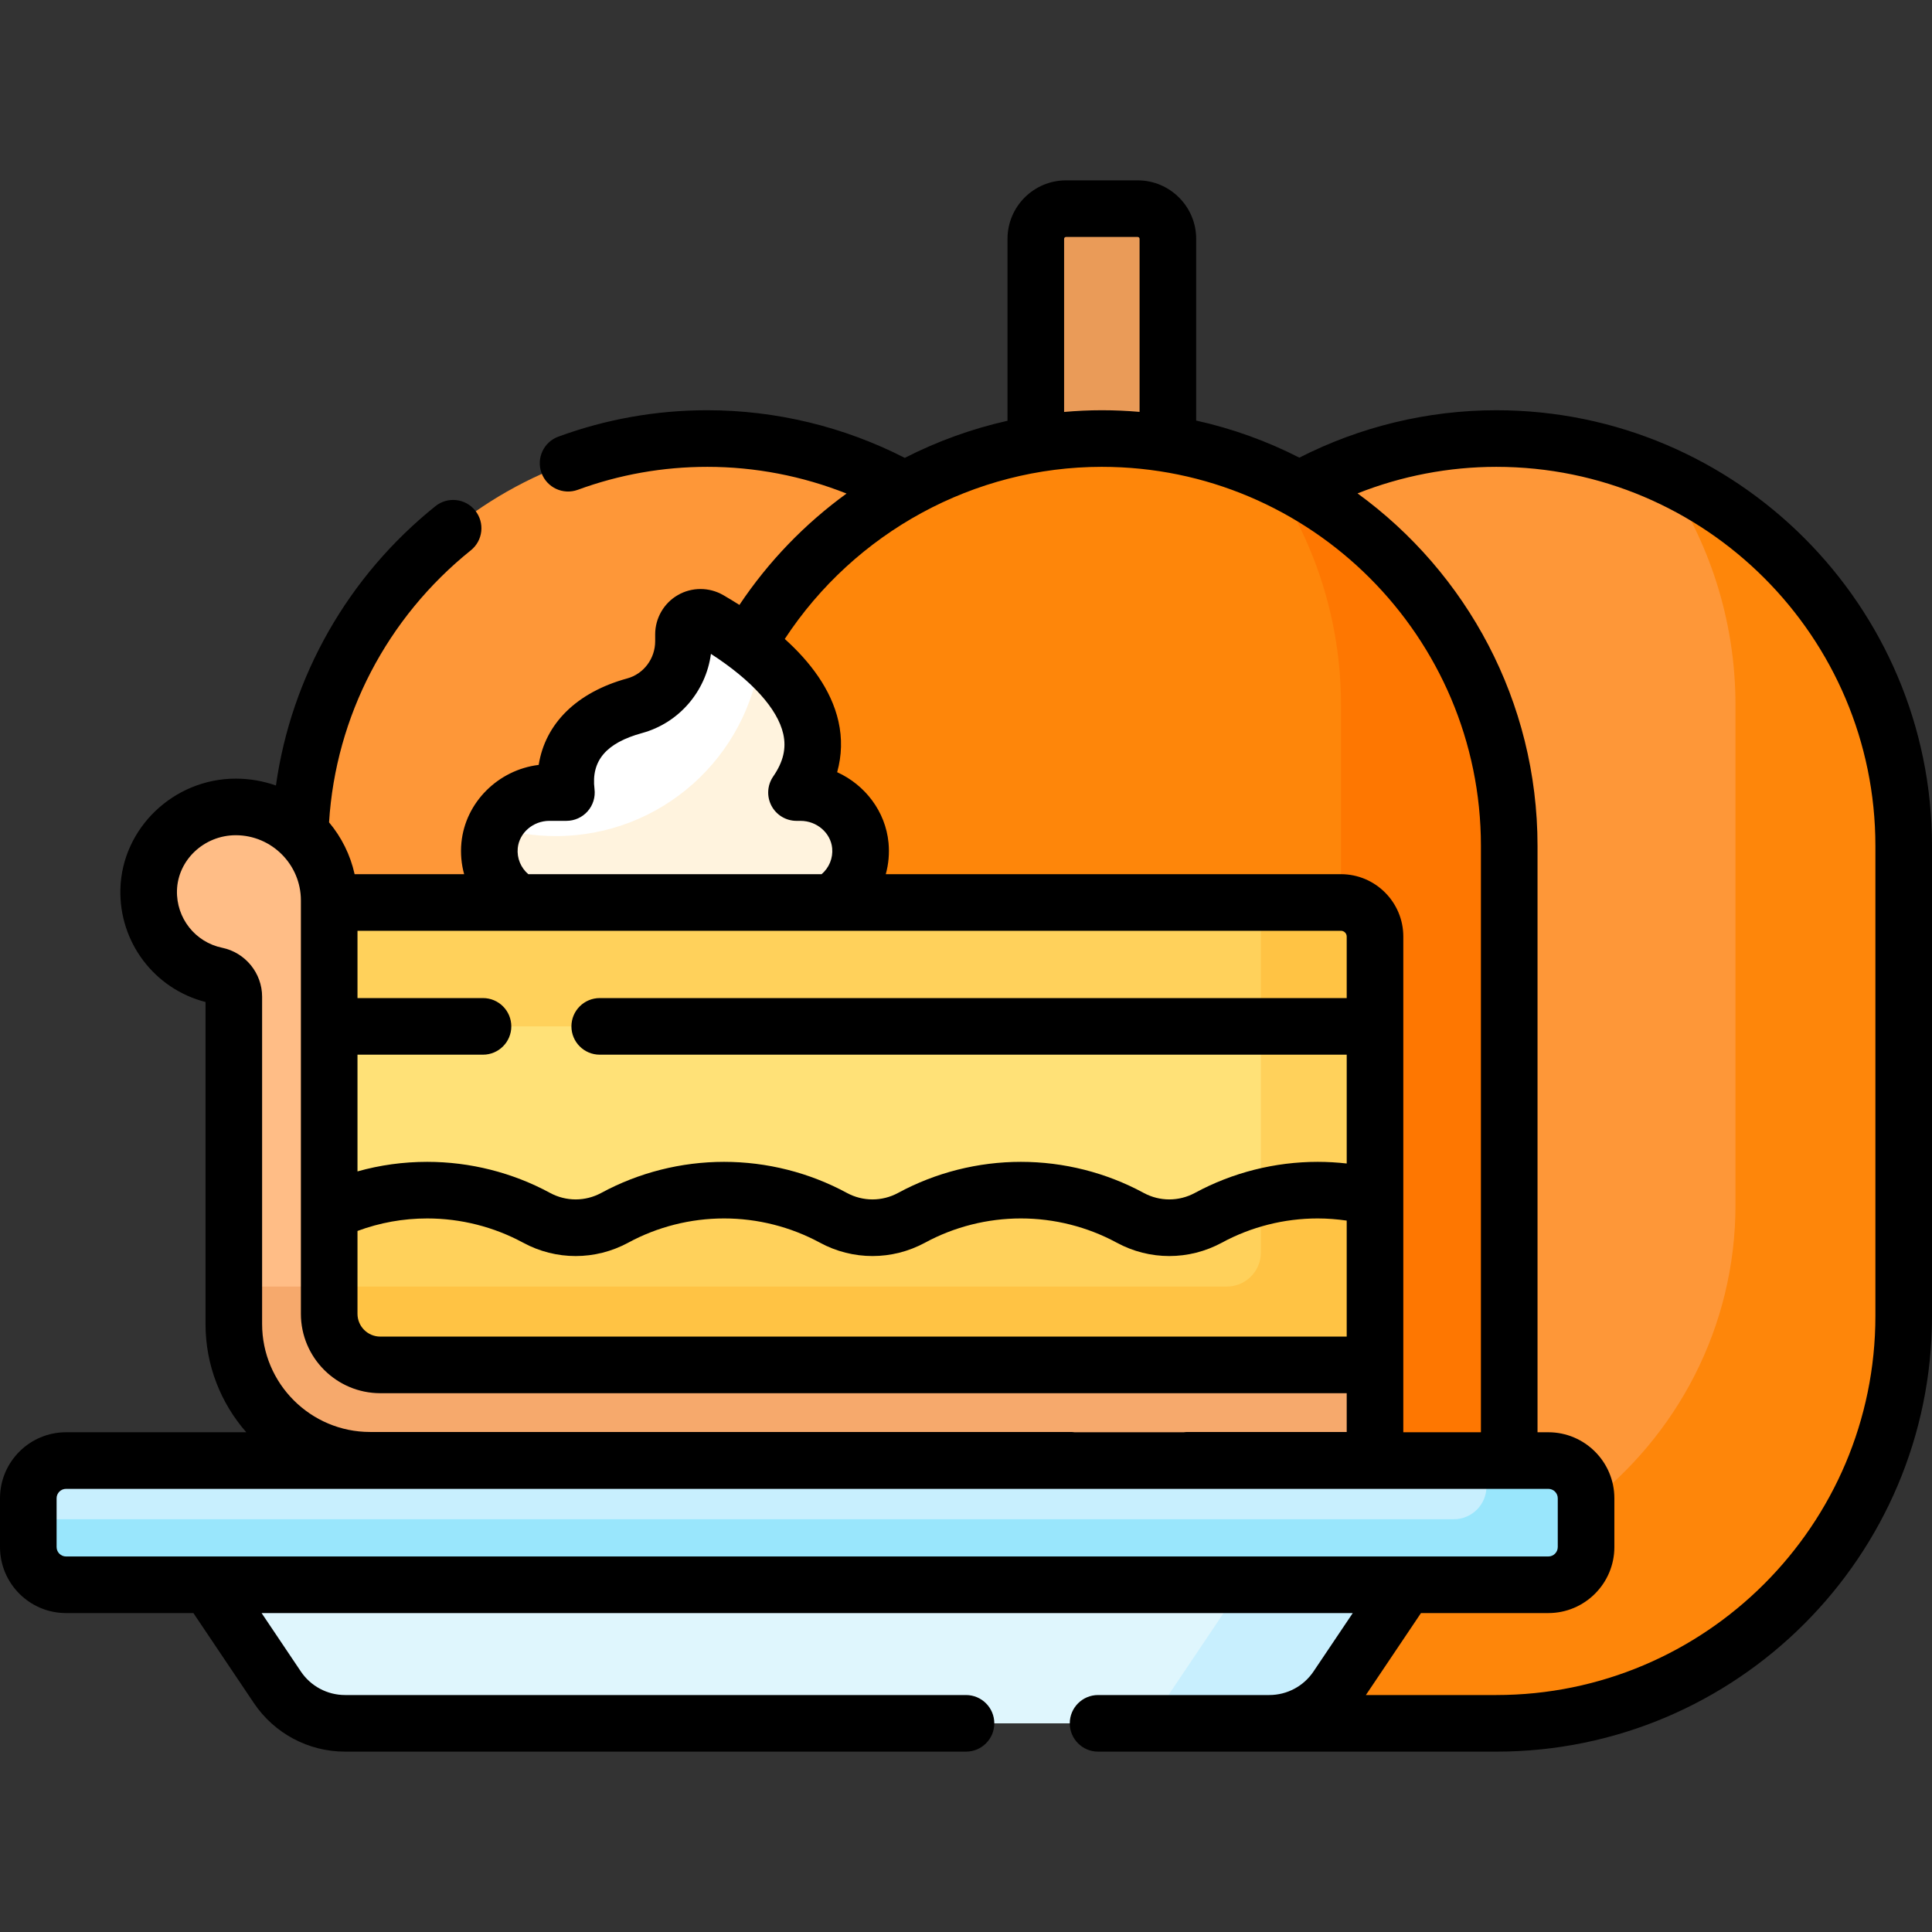 <svg id="Capa_1" enable-background="new 0 0 512 512" viewBox="0 0 512 512" xmlns="http://www.w3.org/2000/svg"><rect x="0" y="0" width="512" height="512" fill="#333333" stroke="none"/><g><g><g><g><g><path d="m292 117.217c5.959 0 11.804.498 17.5 1.44v-55.359c0-4.418-3.582-8-8-8h-19c-4.418 0-8 3.582-8 8v55.358c5.697-.941 11.541-1.439 17.5-1.439z" fill="#ea9b58"/></g><g><g><g><g><path d="m86.239 238.58v1.589h51.493l.484-1.875c-5.098-2.82-8.034-8.373-7.478-14.146.707-7.354 7.23-13.114 14.851-13.114h5.651l-.14-1.123c-1.703-13.716 8.504-19.492 17.366-21.922 8.043-2.206 13.661-9.63 13.661-18.055v-1.831c0-2.175 1.827-3.521 3.52-3.521.614 0 1.204.161 1.754.479 3.662 2.113 7.082 4.373 10.164 6.716l.908.69.565-.991c10.034-17.58 24.63-31.655 41.764-41.063-15.759-9.026-33.976-14.197-53.343-14.197-58.672 0-106.796 47.434-107.933 105.847 4.151 4.277 6.713 10.102 6.713 16.517z" fill="#fe9738"/></g></g><g><g><path d="m396.54 116.217c-19.322 0-37.497 5.148-53.231 14.134 33.137 18.194 55.652 53.429 55.652 93.826v163.886h11.364c4.962 0 9 4.038 9 9v12.918c0 4.962-4.038 9-9 9h-38.282l-18.547 27.596c-3.84 5.714-10.243 9.125-17.127 9.125h-1v1h61.172c59.378 0 107.96-48.582 107.96-107.96v-124.565c-.001-59.378-48.583-107.96-107.961-107.96z" fill="#fe9738"/></g></g><g><path d="m440.857 125.79c12.009 17.396 19.063 38.443 19.063 61.06v132.525c0 32.354-15.577 61.243-39.596 79.552v11.055c0 5.523-4.477 10-10 10h-37.749l-18.249 27.154c-4.019 5.98-10.752 9.568-17.958 9.568h60.172c59.378 0 107.96-48.582 107.96-107.96v-124.567c0-43.608-26.203-81.393-63.643-98.387z" fill="#fe860a"/></g></g><g><path d="m292 116.217c-40.427 0-75.843 22.524-94.336 55.638 7.159 5.459 14.348 12.801 16.243 21.197 1.254 5.557.025 11.079-3.651 16.415l-1.081 1.567h2.978c7.62 0 14.144 5.761 14.851 13.114.556 5.773-2.38 11.326-7.479 14.146l.484 1.875h135.355c4.426 0 8.027 3.601 8.027 8.028v139.866h36.569v-163.886c0-59.378-48.582-107.96-107.96-107.96z" fill="#fe860a"/></g><g><path d="m137.733 239.169 2.038 1h78.488l1.75-1c5.206-2.879 8.612-8.656 7.99-15.117-.772-8.027-7.782-14.018-15.846-14.018h-1.074c14.294-20.742-10.499-38.521-23.177-45.839-3.012-1.739-6.774.43-6.774 3.908v1.831c0 7.946-5.263 14.989-12.926 17.09-17.419 4.776-18.951 16.108-18.093 23.01h-4.52c-8.064 0-15.074 5.991-15.846 14.018-.622 6.461 2.784 12.238 7.99 15.117z" fill="#fff"/></g><g><path d="m227.999 224.052c-.772-8.027-7.782-14.018-15.846-14.018h-1.074c9.892-14.355 1.063-27.287-9.514-36.318-3.378 26.979-26.381 47.858-54.276 47.858-5.636 0-11.072-.854-16.188-2.436-.709 1.517-1.189 3.163-1.358 4.915-.621 6.461 2.784 12.238 7.99 15.117h82.277c5.205-2.88 8.611-8.657 7.989-15.118z" fill="#fff3de"/></g><g><g><path d="m399.96 224.177c0-43.608-26.203-81.393-63.643-98.388 12.009 17.396 19.063 38.443 19.063 61.06v52.32c4.978.009 9.011 4.047 9.011 9.027v138.866h35.569z" fill="#fe7701"/></g></g></g></g><g><g><g><g><g><path d="m86.355 348.171c0 7.954 6.471 14.426 14.425 14.426h261.017l2.595-.884v-113.516c0-4.986-4.042-9.028-9.028-9.028h-268.125l-.884 2.943z" fill="#ffe177"/></g><g><path d="m355.364 239.169h-21.219v92.753c0 4.986-4.042 9.028-9.028 9.028h-238.762v7.221c0 7.954 6.471 14.426 14.425 14.426h261.017l2.595-.884v-113.516c0-4.986-4.042-9.028-9.028-9.028z" fill="#ffd15b"/></g><g><path d="m349.205 315.401c-10.487 0-20.348 2.654-28.96 7.322-6.457 3.5-14.283 3.5-20.74 0-8.612-4.668-18.474-7.322-28.96-7.322-10.487 0-20.348 2.654-28.96 7.322-6.457 3.5-14.283 3.5-20.74 0-8.612-4.668-18.474-7.322-28.96-7.322-10.487 0-20.348 2.654-28.96 7.322-6.457 3.5-14.283 3.5-20.74 0-8.612-4.668-18.474-7.322-28.96-7.322-9.653 0-18.777 2.253-26.889 6.248v26.877c0 7.977 6.467 14.444 14.444 14.444h260.452l3.16-.903v-44.759c-4.855-1.244-9.944-1.907-15.187-1.907z" fill="#ffd15b"/></g><g><path d="m349.205 315.401c-5.199 0-10.244.654-15.059 1.881v14.64c0 4.986-4.042 9.028-9.028 9.028h-238.782v7.577c0 7.977 6.467 14.444 14.444 14.444h260.452l3.16-.903v-44.759c-4.855-1.245-9.944-1.908-15.187-1.908z" fill="#ffc344"/></g><g><path d="m86.355 272.001h278.037v-23.804c0-4.986-4.042-9.028-9.028-9.028h-268.125l-.884 2.377z" fill="#ffd15b"/></g><g><path d="m355.364 239.169h-21.219v32.832h30.246v-23.804c.001-4.986-4.041-9.028-9.027-9.028z" fill="#ffc344"/></g><g><g><path d="m57.279 258.496c2.703.57 4.683 2.88 4.683 5.643v86.74c0 19.944 16.167 36.111 36.111 36.111l7.874 1.073h258.445v-26.351h-263.611c-7.479 0-13.542-6.063-13.542-13.542v-109.59c0-13.662-11.075-24.737-24.737-24.737-12.238 0-22.661 9.516-23.096 21.746-.398 11.222 7.398 20.697 17.873 22.907z" fill="#ffbd86"/></g></g><g><path d="m100.781 361.712c-7.479 0-13.542-6.063-13.542-13.542v-7.221h-19.413c-1.998 0-3.955-.169-5.865-.481v10.411c0 19.944 16.167 36.111 36.111 36.111h266.319v-25.278z" fill="#f6a96c"/></g></g></g></g><g><g><g><g><path d="m54.668 419.115 18.831 28.019c4.019 5.98 10.752 9.568 17.958 9.568h244.912c7.206 0 13.938-3.587 17.958-9.568l18.831-28.019z" fill="#dff6fd"/></g><g><path d="m329.884 419.115-25.261 37.587h31.746c7.206 0 13.938-3.587 17.958-9.568l18.831-28.019z" fill="#c8effe"/></g><g><path d="m7.5 397.063v12.918c0 5.523 4.477 10 10 10h392.824c5.523 0 10-4.477 10-10v-12.918c0-5.523-4.477-10-10-10h-392.824c-5.523 0-10 4.477-10 10z" fill="#c8effe"/></g><g><path d="m385.273 402.611h-377.773v7.37c0 5.523 4.477 10 10 10h392.824c5.523 0 10-4.477 10-10v-12.918c0-5.523-4.477-10-10-10h-16.397v6.893c.001 4.78-3.874 8.655-8.654 8.655z" fill="#99e6fc"/></g></g></g></g></g></g></g><path d="m396.54 108.717c-18.116 0-36.069 4.338-52.195 12.564-8.556-4.37-17.728-7.698-27.345-9.83v-48.153c0-8.547-6.953-15.5-15.5-15.5h-19c-8.547 0-15.5 6.953-15.5 15.5v48.208c-9.486 2.129-18.629 5.446-27.223 9.835-16.157-8.267-34.155-12.624-52.317-12.624-13.544 0-26.833 2.354-39.495 6.999-3.889 1.426-5.885 5.735-4.459 9.624 1.427 3.889 5.736 5.885 9.624 4.459 11.003-4.036 22.553-6.082 34.33-6.082 12.635 0 25.179 2.427 36.885 7.079-11.002 7.986-20.657 17.937-28.391 29.513-1.46-.929-2.902-1.801-4.303-2.609-3.708-2.139-8.312-2.141-12.018 0-3.704 2.139-6.005 6.125-6.005 10.404v1.831c0 4.608-3.047 8.661-7.409 9.857-13.407 3.676-21.729 11.978-23.46 22.915-10.7 1.305-19.45 9.897-20.481 20.628-.274 2.853-.011 5.672.725 8.335h-29.026c-1.135-5.145-3.5-9.835-6.775-13.743 1.754-28.096 15.336-54.233 37.576-72.09 3.23-2.593 3.746-7.313 1.153-10.543-2.592-3.23-7.313-3.747-10.543-1.153-23.198 18.625-38.195 45.114-42.262 74.023-3.312-1.164-6.865-1.809-10.565-1.82h-.086c-16.411 0-30.117 13.085-30.57 29.208-.397 14.128 9.013 26.517 22.558 29.986v85.34c0 10.976 4.085 21.01 10.802 28.684h-47.765c-9.649 0-17.5 7.851-17.5 17.5v12.918c0 9.649 7.851 17.5 17.5 17.5h33.753l16.02 23.837c5.422 8.068 14.462 12.884 24.183 12.884h164.544c4.142 0 7.5-3.358 7.5-7.5s-3.358-7.5-7.5-7.5h-164.544c-4.716 0-9.103-2.337-11.733-6.251l-10.397-15.47h289.172l-10.397 15.47c-2.631 3.914-7.017 6.251-11.733 6.251h-45.368c-4.142 0-7.5 3.358-7.5 7.5s3.358 7.5 7.5 7.5h105.54c63.665 0 115.46-51.795 115.46-115.46v-124.564c0-63.665-51.795-115.46-115.46-115.46zm-114.54-45.419c0-.276.224-.5.5-.5h19c.276 0 .5.224.5.5v45.857c-3.297-.284-6.631-.438-10-.438-3.356 0-6.69.163-10 .455zm10 60.419c55.394 0 100.46 45.066 100.46 100.46v155.386h-20.569v-131.366c0-9.113-7.414-16.528-16.527-16.528h-120.624c.736-2.663 1-5.481.726-8.334-.8-8.312-6.23-15.341-13.611-18.694 1.232-4.423 1.359-8.964.345-13.459-1.913-8.478-7.531-15.815-14.227-21.85 18.559-28.285 50.201-45.615 84.027-45.615zm-154.792 101.053c.391-4.058 4.072-7.236 8.381-7.236h4.52c2.15 0 4.197-.923 5.621-2.534 1.423-1.611 2.087-3.756 1.822-5.89-.933-7.514 3.082-12.234 12.634-14.853 9.774-2.68 16.896-11.053 18.22-20.972 10.759 6.945 17.656 14.529 19.161 21.198.862 3.819.016 7.409-2.663 11.295-1.581 2.295-1.76 5.277-.464 7.744s3.853 4.012 6.64 4.012h1.074c4.309 0 7.991 3.179 8.381 7.236.254 2.644-.82 5.206-2.802 6.898h-77.723c-1.983-1.691-3.056-4.254-2.802-6.898zm-42.469 54.731h33.261c4.142 0 7.5-3.358 7.5-7.5s-3.358-7.5-7.5-7.5h-33.261v-17.832h260.625c.842 0 1.527.686 1.527 1.528v16.304h-197.957c-4.142 0-7.5 3.358-7.5 7.5s3.358 7.5 7.5 7.5h197.958v28.837c-2.547-.285-5.113-.437-7.687-.437-11.354 0-22.604 2.845-32.534 8.229-4.255 2.306-9.335 2.307-13.591 0-9.93-5.384-21.181-8.229-32.534-8.229s-22.604 2.845-32.534 8.229c-4.255 2.307-9.335 2.307-13.591 0-9.93-5.384-21.181-8.229-32.535-8.229s-22.604 2.845-32.534 8.229c-4.255 2.307-9.335 2.306-13.591 0-9.93-5.384-21.181-8.229-32.534-8.229-6.324 0-12.507.851-18.486 2.533v-30.933zm0 46.714c5.905-2.188 12.1-3.314 18.486-3.314 8.865 0 17.643 2.219 25.386 6.416 4.366 2.366 9.155 3.55 13.944 3.549 4.789 0 9.579-1.183 13.944-3.55 7.743-4.197 16.521-6.416 25.386-6.416s17.644 2.219 25.386 6.416c8.731 4.732 19.157 4.733 27.888 0 7.743-4.197 16.521-6.416 25.386-6.416s17.643 2.219 25.386 6.416c8.732 4.733 19.157 4.733 27.888 0 7.743-4.197 16.521-6.416 25.386-6.416 2.581 0 5.148.206 7.687.571v30.741h-256.111c-3.331 0-6.042-2.71-6.042-6.042zm-35.855-75.045c-7.151-1.48-12.192-7.871-11.986-15.196.227-8.077 7.209-14.63 15.576-14.63h.044c9.496.026 17.221 7.773 17.221 17.269v109.557c0 11.603 9.439 21.042 21.042 21.042h256.111v10.277h-42.19c-.338 0-.667.03-.993.073h-28.948c-.326-.043-.656-.073-.993-.073h-185.696c-15.776 0-28.611-12.835-28.611-28.611v-86.74c0-6.247-4.448-11.701-10.577-12.968zm-41.384 161.311c-1.378 0-2.5-1.122-2.5-2.5v-12.918c0-1.378 1.122-2.5 2.5-2.5h392.824c1.378 0 2.5 1.122 2.5 2.5v12.918c0 1.378-1.122 2.5-2.5 2.5zm479.5-63.739c0 55.394-45.066 100.46-100.46 100.46h-34.567l14.598-21.721h33.753c9.649 0 17.5-7.851 17.5-17.5v-12.918c0-9.649-7.851-17.5-17.5-17.5h-2.864v-155.386c0-38.366-18.815-72.416-47.698-93.423 11.676-4.624 24.181-7.037 36.777-7.037 55.394 0 100.46 45.066 100.46 100.46v124.565z"/></g><g/><g/><g/><g/><g/><g/><g/><g/><g/><g/><g/><g/><g/><g/><g/></svg>